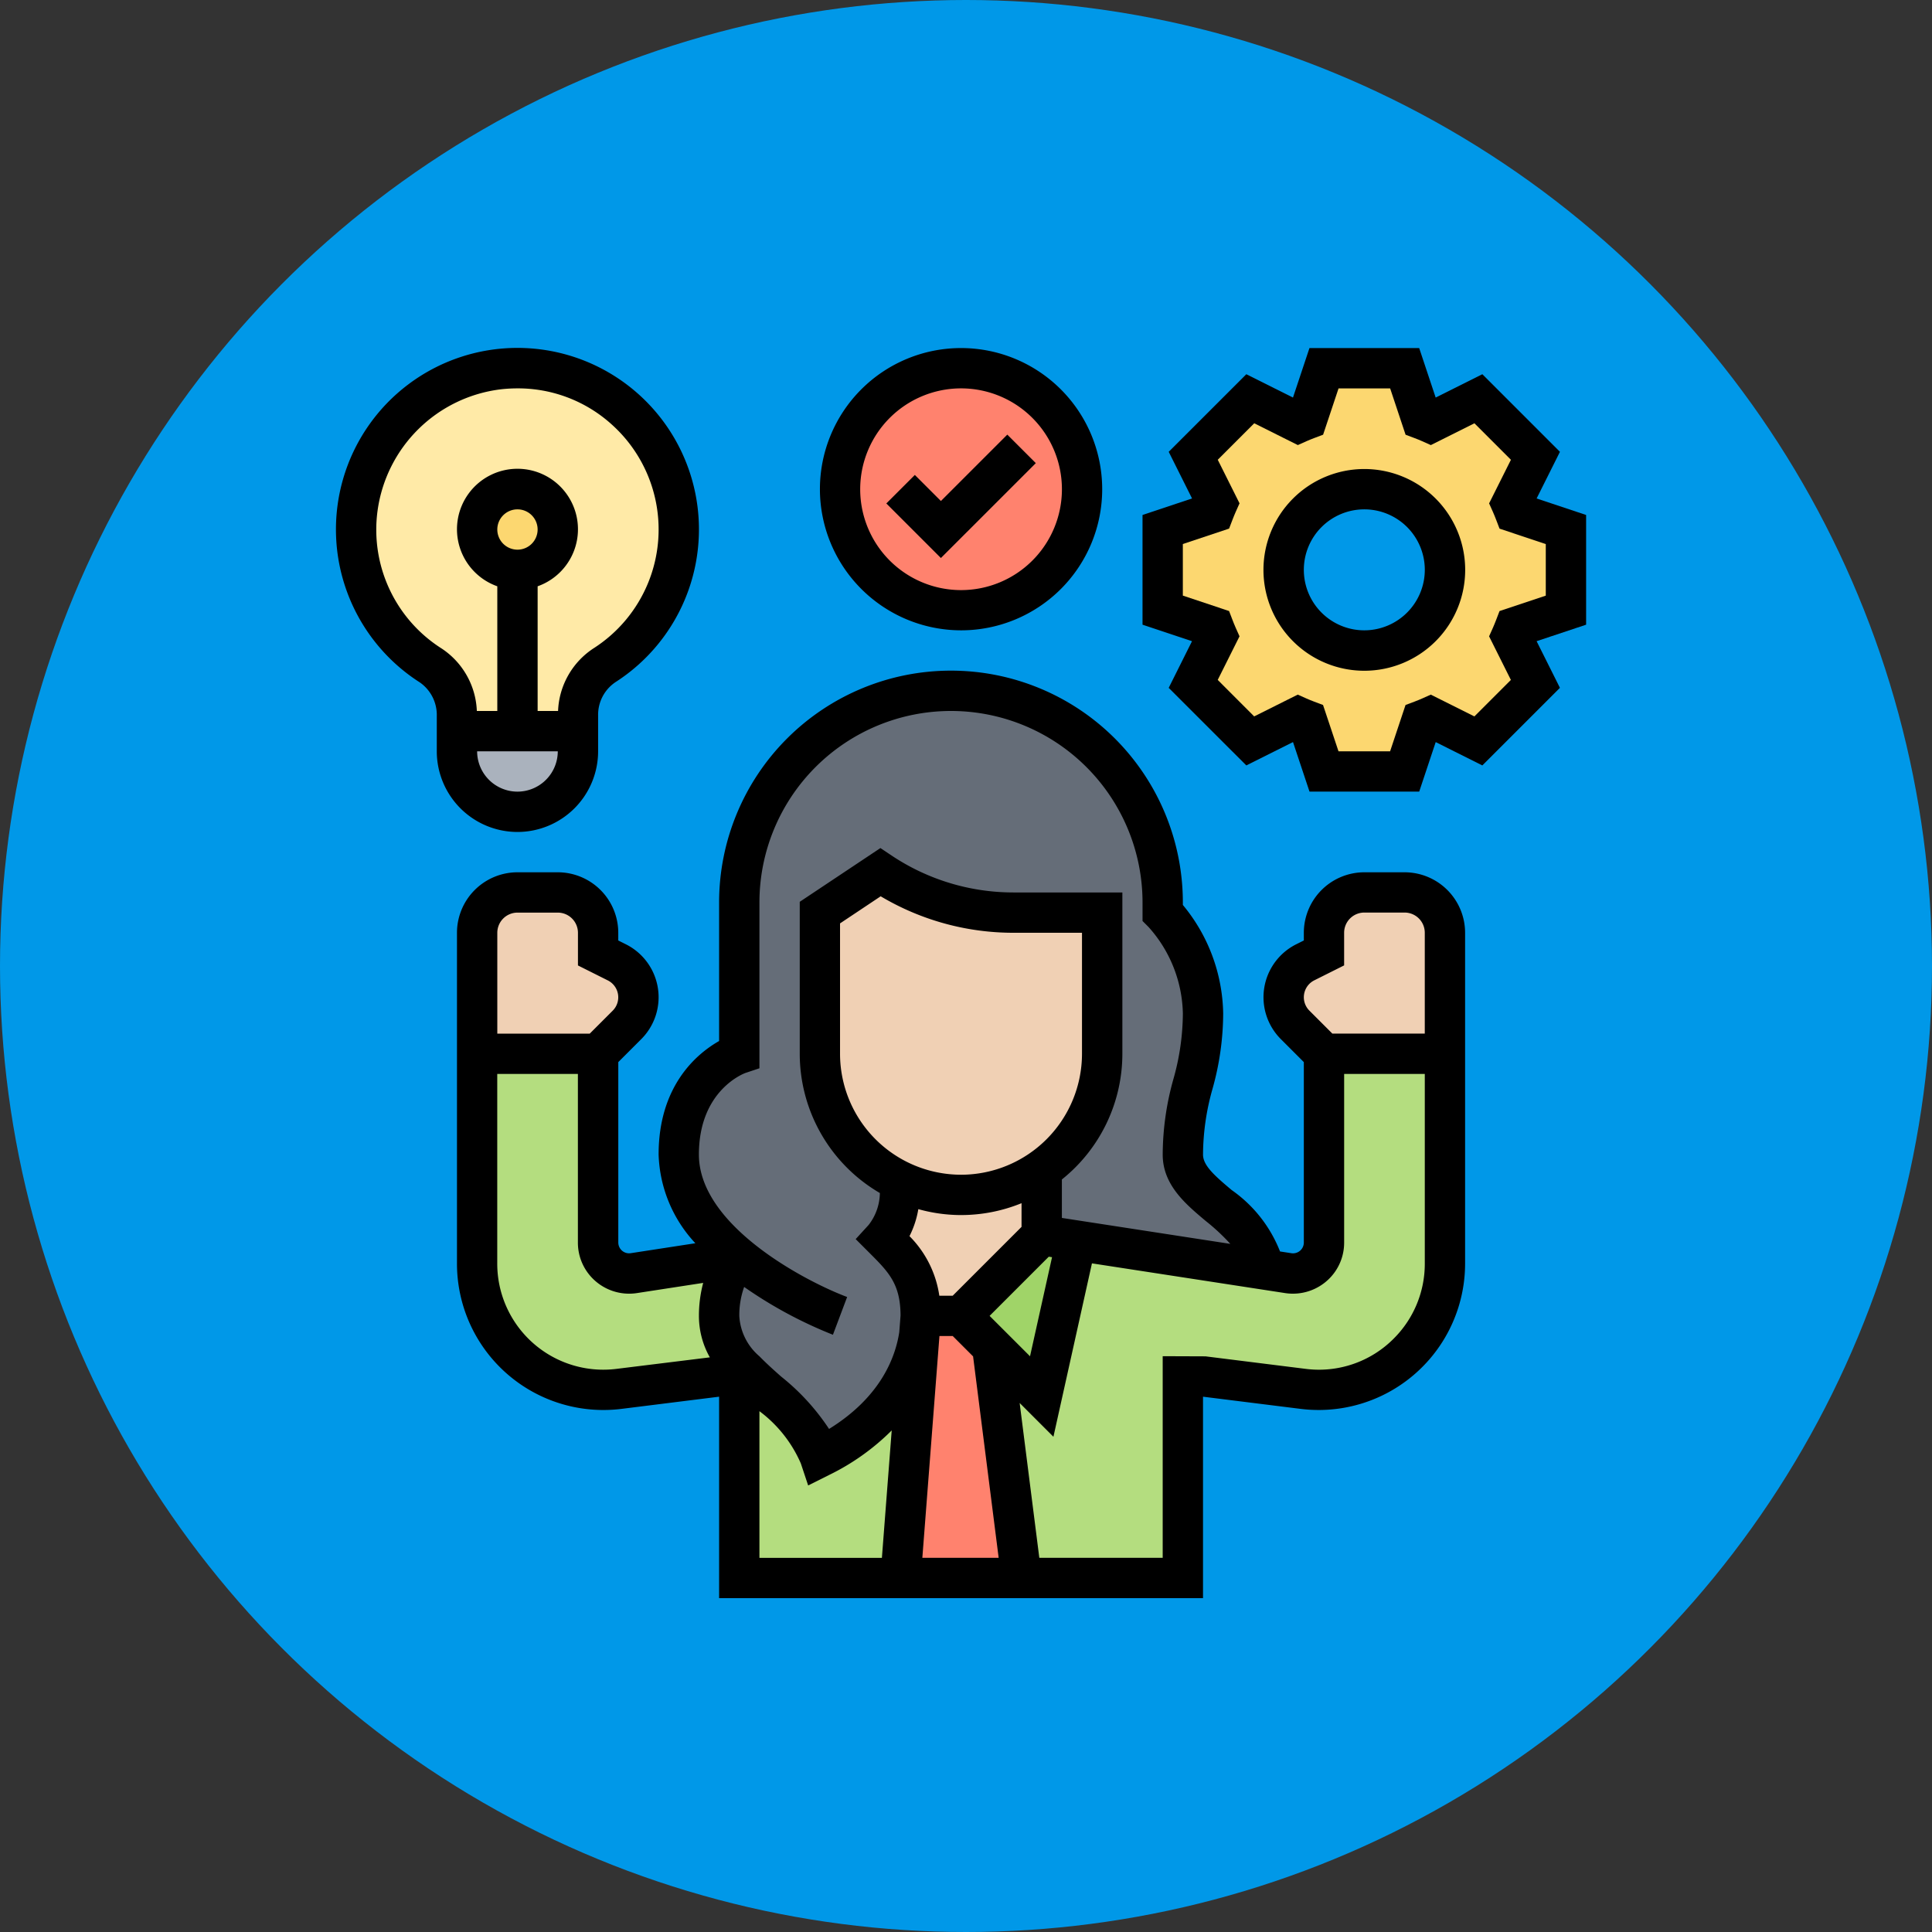 <svg xmlns="http://www.w3.org/2000/svg" xmlns:xlink="http://www.w3.org/1999/xlink" width="136" height="136" viewBox="0 0 136 136">
  <rect x="0" y="0" width="136" height="136" fill="#333333" stroke="none"/>
  <defs>
    <clipPath id="clip-path">
      <rect id="Rectángulo_344568" data-name="Rectángulo 344568" width="88" height="88" transform="translate(886 5035)" fill="#fff" stroke="#707070" stroke-width="1"/>
    </clipPath>
  </defs>
  <g id="Grupo_1010366" data-name="Grupo 1010366" transform="translate(-864 -5377.628)">
    <circle id="Elipse_4827" data-name="Elipse 4827" cx="68" cy="68" r="68" transform="translate(864 5377.628)" fill="#0098e8"/>
    <g id="Enmascarar_grupo_68" data-name="Enmascarar grupo 68" transform="translate(1.652 367.128)" clip-path="url(#clip-path)">
      <g id="competencia" transform="translate(884.581 5033.581)">
        <g id="Grupo_931076" data-name="Grupo 931076">
          <g id="Grupo_931061" data-name="Grupo 931061">
            <path id="Trazado_694394" data-name="Trazado 694394" d="M47.619,71.748,49.677,88H41.161l1.32-17.146a8.471,8.471,0,0,0,.1-1.306h2.839Z" fill="#ff826e"/>
          </g>
          <g id="Grupo_931062" data-name="Grupo 931062">
            <path id="Trazado_694395" data-name="Trazado 694395" d="M29.75,72.883c1.774,2.086,4.755,3.676,5.734,6.6,4.854-2.427,6.6-5.9,7-8.63L41.161,88H29.806V73.806H29.75Z" fill="#b4dd7f"/>
          </g>
          <g id="Grupo_931063" data-name="Grupo 931063">
            <path id="Trazado_694396" data-name="Trazado 694396" d="M28.387,69.548a5.008,5.008,0,0,0,1.363,3.335v.923H28.387l-7.04.88a8.889,8.889,0,0,1-9.992-8.814V51.1h8.516V64.382a2.181,2.181,0,0,0,2.172,2.186,2.755,2.755,0,0,0,.341-.028l7.31-1.121a6.477,6.477,0,0,0-1.306,4.13Z" fill="#b4dd7f"/>
          </g>
          <g id="Grupo_931064" data-name="Grupo 931064">
            <path id="Trazado_694397" data-name="Trazado 694397" d="M66.7,66.269l1.76.27a2.15,2.15,0,0,0,1.874-.61,2.18,2.18,0,0,0,.639-1.547V51.1h8.516V65.872A8.892,8.892,0,0,1,70.6,74.757a9.662,9.662,0,0,1-1.107-.071l-7.04-.88H61.032V88H49.677L47.619,71.748,51.1,75.225,53.538,64.24Z" fill="#b4dd7f"/>
          </g>
          <g id="Grupo_931065" data-name="Grupo 931065">
            <path id="Trazado_694398" data-name="Trazado 694398" d="M53.538,64.24,51.1,75.225l-3.477-3.477-2.2-2.2L51.1,63.871Z" fill="#a0d468"/>
          </g>
          <g id="Grupo_931066" data-name="Grupo 931066">
            <path id="Trazado_694399" data-name="Trazado 694399" d="M29.721,65.4c-2.257-1.859-4.173-4.3-4.173-7.21,0-5.677,4.258-7.1,4.258-7.1V40.451a14.9,14.9,0,0,1,29.806,0v.71a10.859,10.859,0,0,1,2.839,7.1c0,4.258-1.419,5.677-1.419,9.935,0,3.066,5.28,4.173,5.663,8.076L53.538,64.24,51.1,63.871V59.613l-.128-.27A9.913,9.913,0,0,0,55.355,51.1V41.161H49.124a16.951,16.951,0,0,1-9.382-2.839l-4.258,2.839V51.1a9.876,9.876,0,0,0,2.91,7.026,9.748,9.748,0,0,0,2.768,1.945v.014A5.934,5.934,0,0,1,39.969,64.1c1.419,1.419,2.612,2.612,2.612,5.45l-.1,1.306c-.4,2.725-2.143,6.2-7,8.63-.979-2.924-3.96-4.514-5.734-6.6a5.008,5.008,0,0,1-1.363-3.335,6.477,6.477,0,0,1,1.306-4.13h.043Z" fill="#656d78"/>
          </g>
          <g id="Grupo_931067" data-name="Grupo 931067">
            <path id="Trazado_694400" data-name="Trazado 694400" d="M22.71,47.122a2.74,2.74,0,0,1-.809,1.945l-2.03,2.03H11.355V42.58a2.847,2.847,0,0,1,2.839-2.839h2.839a2.847,2.847,0,0,1,2.839,2.839V44l1.32.653A2.747,2.747,0,0,1,22.71,47.122Z" fill="#f0d0b4"/>
          </g>
          <g id="Grupo_931068" data-name="Grupo 931068">
            <path id="Trazado_694401" data-name="Trazado 694401" d="M79.483,42.58V51.1H70.967l-2.03-2.03a2.757,2.757,0,0,1,.71-4.414L70.967,44V42.58a2.847,2.847,0,0,1,2.839-2.839h2.839a2.847,2.847,0,0,1,2.839,2.839Z" fill="#f0d0b4"/>
          </g>
          <g id="Grupo_931069" data-name="Grupo 931069">
            <path id="Trazado_694402" data-name="Trazado 694402" d="M51.1,59.613v4.258l-5.677,5.677H42.58c0-2.839-1.192-4.031-2.612-5.45a5.934,5.934,0,0,0,1.192-4.017v-.014a9.714,9.714,0,0,0,4.258.965,9.859,9.859,0,0,0,5.55-1.689Z" fill="#f0d0b4"/>
          </g>
          <g id="Grupo_931070" data-name="Grupo 931070">
            <path id="Trazado_694403" data-name="Trazado 694403" d="M55.355,41.161V51.1a9.924,9.924,0,0,1-9.935,9.935,10.012,10.012,0,0,1-7.026-2.91,9.876,9.876,0,0,1-2.91-7.026V41.161l4.258-2.839a16.951,16.951,0,0,0,9.382,2.839Z" fill="#f0d0b4"/>
          </g>
          <g id="Grupo_931071" data-name="Grupo 931071">
            <circle id="Elipse_4839" data-name="Elipse 4839" cx="8.516" cy="8.516" r="8.516" transform="translate(36.903 2.839)" fill="#ff826e"/>
          </g>
          <g id="Grupo_931072" data-name="Grupo 931072">
            <path id="Trazado_694404" data-name="Trazado 694404" d="M18.452,28.387v1.419a4.258,4.258,0,0,1-8.516,0V28.387h8.516Z" fill="#aab2bd"/>
          </g>
          <g id="Grupo_931073" data-name="Grupo 931073">
            <path id="Trazado_694405" data-name="Trazado 694405" d="M18.452,27.266v1.121H9.935V27.322A4.2,4.2,0,0,0,8.09,23.76a11.352,11.352,0,1,1,12.235-.014A4.154,4.154,0,0,0,18.452,27.266Z" fill="#ffeaa7"/>
          </g>
          <g id="Grupo_931074" data-name="Grupo 931074">
            <circle id="Elipse_4840" data-name="Elipse 4840" cx="2.839" cy="2.839" r="2.839" transform="translate(11.355 11.355)" fill="#fcd770"/>
          </g>
          <g id="Grupo_931075" data-name="Grupo 931075">
            <path id="Trazado_694406" data-name="Trazado 694406" d="M88,14.193v5.677l-3.591,1.192c-.085.213-.156.412-.255.61l1.7,3.392L81.84,29.082l-3.392-1.7c-.2.1-.4.17-.61.255l-1.192,3.591H70.967l-1.192-3.591c-.213-.085-.412-.156-.61-.255l-3.392,1.7-4.017-4.017,1.7-3.392c-.1-.2-.17-.4-.255-.61l-3.591-1.192V14.193L63.2,13c.085-.213.156-.412.255-.61L61.756,9l4.017-4.017,3.392,1.7c.2-.1.4-.17.61-.255l1.192-3.591h5.677L77.837,6.43c.213.085.412.156.61.255l3.392-1.7L85.856,9l-1.7,3.392c.1.2.17.4.255.61Zm-8.516,2.839a5.677,5.677,0,1,0-5.677,5.677A5.676,5.676,0,0,0,79.483,17.032Z" fill="#fcd770"/>
          </g>
        </g>
        <g id="Grupo_931077" data-name="Grupo 931077">
          <path id="Trazado_694407" data-name="Trazado 694407" d="M76.645,38.322H73.806a4.263,4.263,0,0,0-4.258,4.258v.542l-.534.267a4.169,4.169,0,0,0-1.084,6.677l1.618,1.618v12.7a.761.761,0,0,1-.876.752l-.8-.123a9.493,9.493,0,0,0-3.4-4.32c-1.256-1.053-2.02-1.749-2.02-2.5a17.193,17.193,0,0,1,.667-4.623,19.816,19.816,0,0,0,.752-5.313,12.264,12.264,0,0,0-2.839-7.635v-.172a16.322,16.322,0,0,0-32.645,0V50.2c-1.514.859-4.258,3.091-4.258,7.99a9.566,9.566,0,0,0,2.587,6.245l-4.548.7a.761.761,0,0,1-.877-.752v-12.7l1.618-1.618a4.169,4.169,0,0,0-1.086-6.675l-.534-.267V42.58a4.263,4.263,0,0,0-4.258-4.258H14.193A4.263,4.263,0,0,0,9.935,42.58V65.866A10.306,10.306,0,0,0,21.522,76.094l6.865-.857V89.419H62.451V75.237l6.865.857A10.308,10.308,0,0,0,80.9,65.866V42.58A4.263,4.263,0,0,0,76.645,38.322Zm-6.36,7.606,2.1-1.052v-2.3a1.421,1.421,0,0,1,1.419-1.419h2.839a1.421,1.421,0,0,1,1.419,1.419v7.1H71.555l-1.618-1.618a1.33,1.33,0,0,1,.348-2.13Zm-40.03,6.515.971-.324V40.451a13.484,13.484,0,0,1,26.968,0v1.3l.416.416a9.379,9.379,0,0,1,2.423,6.093,17.193,17.193,0,0,1-.667,4.623,19.816,19.816,0,0,0-.752,5.313c0,2.133,1.612,3.484,3.035,4.677a14.562,14.562,0,0,1,1.725,1.607L52.516,62.653V59.946a11.334,11.334,0,0,0,4.258-8.85V39.742H49.117a15.429,15.429,0,0,1-8.588-2.6l-.786-.525L34.064,40.4V51.1a11.353,11.353,0,0,0,5.64,9.8,3.733,3.733,0,0,1-.789,2.244l-.914,1,.959.959c1.365,1.364,2.189,2.193,2.2,4.416l-.091,1.179c-.277,1.8-1.33,4.576-4.942,6.809a15.858,15.858,0,0,0-3.368-3.683c-.593-.522-1.1-.986-1.533-1.431v0h0a4.014,4.014,0,0,1-1.417-2.839,5.927,5.927,0,0,1,.341-2.042A30.508,30.508,0,0,0,36.4,70.877l1-2.658c-2.9-1.087-10.435-5.01-10.435-10.025,0-4.523,3.165-5.707,3.287-5.75Zm15.164,7.169A8.525,8.525,0,0,1,36.9,51.1V41.92l2.861-1.908a18.254,18.254,0,0,0,9.352,2.568h4.819V51.1A8.525,8.525,0,0,1,45.419,59.613Zm0,2.839a11.277,11.277,0,0,0,4.258-.836v1.668l-4.846,4.846h-.942a7.461,7.461,0,0,0-2.1-4.194,6.614,6.614,0,0,0,.622-1.9,11.323,11.323,0,0,0,3.008.417ZM43.9,70.967h.934L46.266,72.4l1.8,14.178H42.694l1.2-15.567c0-.016,0-.03.006-.045Zm3.528-1.419,4.166-4.166.23.035-1.55,6.975ZM14.193,41.161h2.839a1.421,1.421,0,0,1,1.419,1.419v2.3l2.1,1.052a1.33,1.33,0,0,1,.348,2.13l-1.618,1.618H12.774v-7.1A1.421,1.421,0,0,1,14.193,41.161ZM21.17,73.278a7.467,7.467,0,0,1-8.4-7.412V52.516h5.677V64.387a3.576,3.576,0,0,0,1.055,2.545A3.616,3.616,0,0,0,22.6,67.944l4.667-.718a8.987,8.987,0,0,0-.3,2.322,5.907,5.907,0,0,0,.768,2.92Zm10.056,2.979a9.111,9.111,0,0,1,2.913,3.675l.517,1.553,1.463-.732a16.37,16.37,0,0,0,4.418-3.141l-.69,8.969H31.226Zm44.651-5.11a7.417,7.417,0,0,1-6.208,2.13l-7.041-.88-3.015-.011V86.58H50.928l-1.384-10.9,2.377,2.377,2.712-12.206,13.607,2.094a3.623,3.623,0,0,0,3.091-1.012,3.576,3.576,0,0,0,1.055-2.545V52.516h5.677v13.35a7.427,7.427,0,0,1-2.187,5.281Z"/>
          <path id="Trazado_694408" data-name="Trazado 694408" d="M45.419,21.29a9.935,9.935,0,1,0-9.935-9.935A9.947,9.947,0,0,0,45.419,21.29Zm0-17.032a7.1,7.1,0,1,1-7.1,7.1A7.1,7.1,0,0,1,45.419,4.258Z"/>
          <path id="Trazado_694409" data-name="Trazado 694409" d="M50.681,9.52,48.674,7.513,44,12.187l-1.835-1.835-2.007,2.007L44,16.2Z"/>
          <path id="Trazado_694410" data-name="Trazado 694410" d="M14.193,35.484a5.683,5.683,0,0,0,5.677-5.677V27.263a2.769,2.769,0,0,1,1.223-2.326,12.776,12.776,0,1,0-13.771.02,2.794,2.794,0,0,1,1.192,2.366v2.484A5.683,5.683,0,0,0,14.193,35.484Zm0-2.839a2.842,2.842,0,0,1-2.839-2.839h5.677A2.842,2.842,0,0,1,14.193,32.645ZM12.774,14.193a1.419,1.419,0,1,1,1.419,1.419A1.421,1.421,0,0,1,12.774,14.193ZM4.343,12.881A9.973,9.973,0,0,1,13.03,4.323,10.6,10.6,0,0,1,14.2,4.258,9.826,9.826,0,0,1,20.81,6.782a9.93,9.93,0,0,1-1.25,15.768,5.529,5.529,0,0,0-2.509,4.418H15.613V18.19a4.258,4.258,0,1,0-2.839,0v8.777H11.333a5.526,5.526,0,0,0-2.482-4.4A9.9,9.9,0,0,1,4.343,12.881Z"/>
          <path id="Trazado_694411" data-name="Trazado 694411" d="M89.419,13.17l-3.484-1.162,1.642-3.284L82.115,3.262,78.829,4.905,77.668,1.419H69.945L68.784,4.905,65.5,3.262,60.037,8.723l1.642,3.284L58.193,13.17v7.723l3.484,1.162L60.036,25.34,65.5,30.8l3.286-1.644,1.161,3.487h7.723l1.161-3.486L82.113,30.8l5.462-5.462-1.642-3.284,3.486-1.162ZM86.58,18.848l-3.256,1.086-.24.626c-.071.182-.142.362-.22.538l-.275.615,1.534,3.069-2.568,2.568-3.069-1.534-.615.275c-.175.078-.352.149-.532.217l-.632.238-1.087,3.262H71.989L70.9,26.545l-.632-.238c-.18-.068-.358-.139-.532-.217l-.615-.275-3.069,1.534L63.487,24.78l1.534-3.069-.275-.615c-.079-.177-.149-.356-.22-.538l-.24-.626-3.255-1.086V15.215l3.256-1.086.24-.626c.071-.182.142-.362.22-.538l.275-.615L63.489,9.283l2.568-2.568,3.069,1.534.615-.275c.175-.078.352-.149.532-.217l.632-.238,1.087-3.26h3.632L76.71,7.52l.632.238c.18.068.358.139.532.217l.615.275,3.069-1.534,2.568,2.568L82.59,12.353l.275.615c.079.177.149.356.22.538l.24.626,3.255,1.086Z"/>
          <path id="Trazado_694412" data-name="Trazado 694412" d="M73.806,9.935a7.1,7.1,0,1,0,7.1,7.1A7.1,7.1,0,0,0,73.806,9.935Zm0,11.355a4.258,4.258,0,1,1,4.258-4.258A4.263,4.263,0,0,1,73.806,21.29Z"/>
        </g>
      </g>
    </g>
  </g>
</svg>
